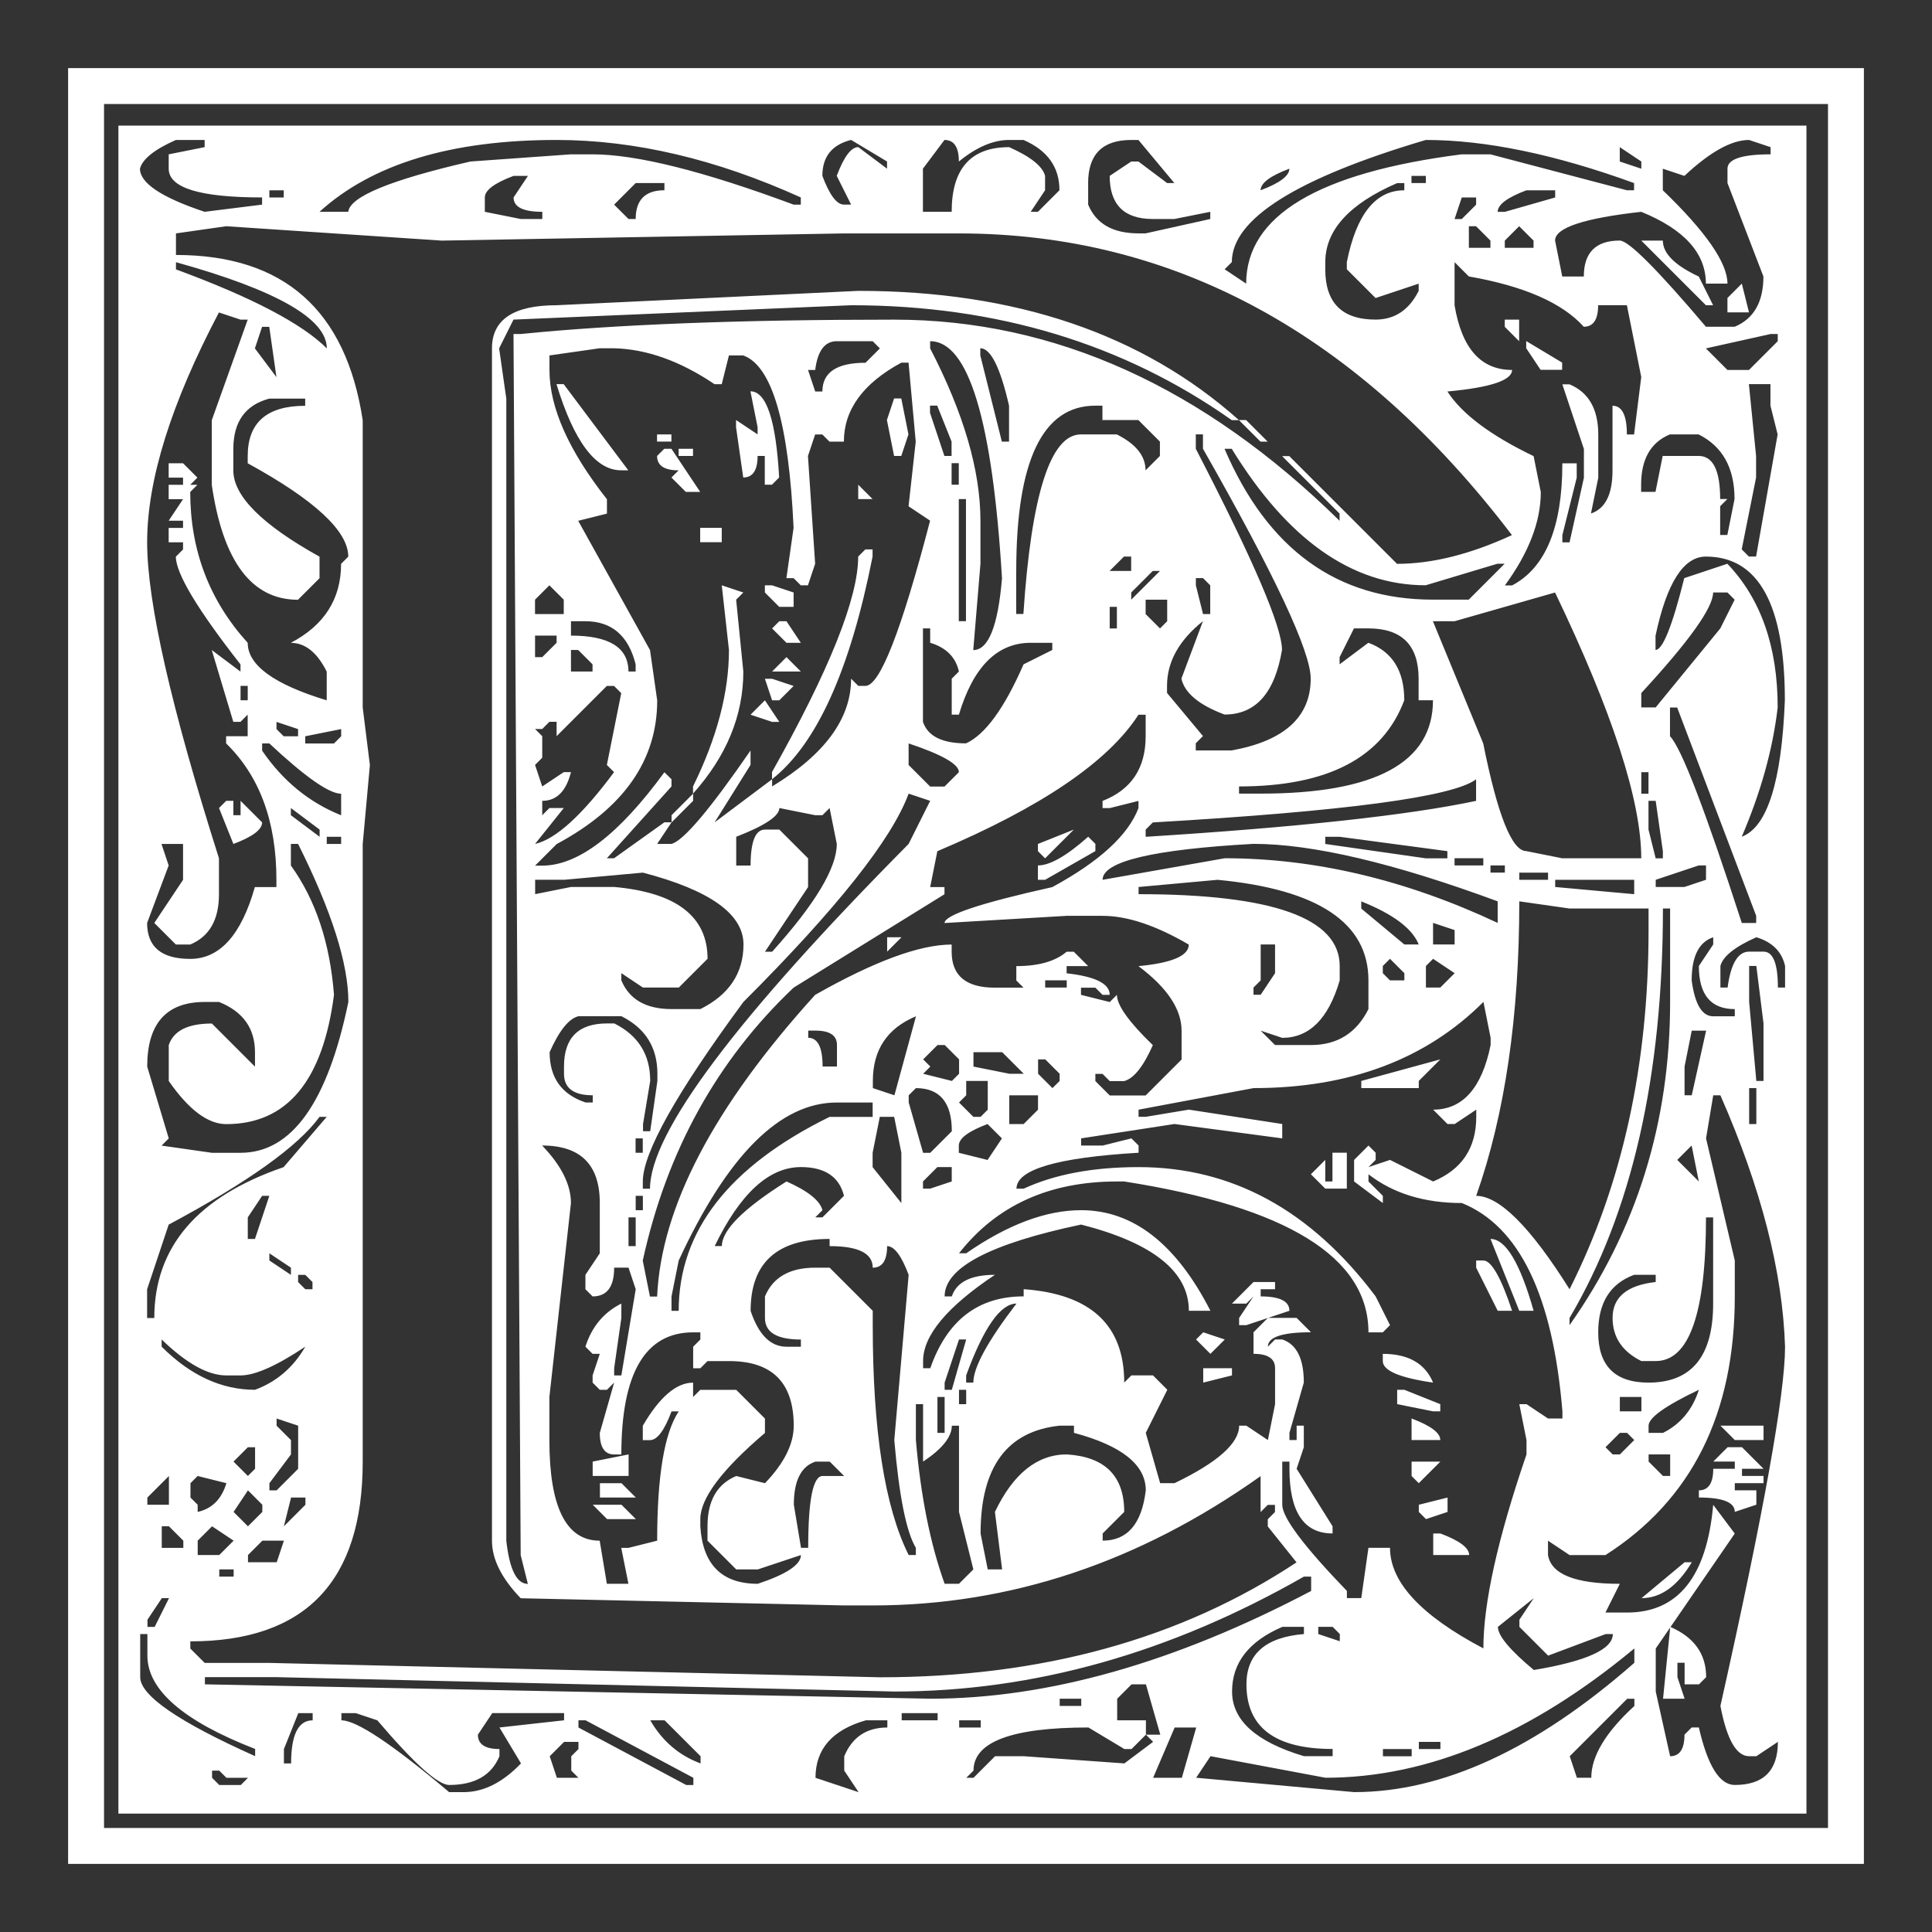 <?xml version="1.0" encoding="UTF-8" standalone="no"?>
<!-- Created with Inkscape (http://www.inkscape.org/) -->

<svg
   xmlns:dc="http://purl.org/dc/elements/1.1/"
   xmlns:cc="http://creativecommons.org/ns#"
   xmlns:rdf="http://www.w3.org/1999/02/22-rdf-syntax-ns#"
   xmlns:svg="http://www.w3.org/2000/svg"
   xmlns="http://www.w3.org/2000/svg"
   version="1.2"
   width="56.734"
   height="56.734"
   id="svg2">
  <rect width="100%" height="100%" fill="#333333" stroke="none"/>
  <defs
     id="defs4" />
  <g
     transform="translate(-152.281,-146.347)"
     id="layer1">
    <g
       id="flowRoot2985"
       style="font-size:40px;font-style:normal;font-weight:normal;line-height:125%;letter-spacing:0px;word-spacing:0px;fill:#ffffff;fill-opacity:1;stroke:none;font-family:Sans">
      <path
         d="m 154.281,148.347 52.734,0 0,52.734 -52.734,0 0,-52.734 m 1.055,1.055 0,50.625 50.625,0 0,-50.625 -50.625,0 m 0.422,0.633 49.57,0 0,49.57 -49.57,0 0,-49.57 m 0.633,1.266 c 0,0.422 0.633,0.844 1.898,1.266 l 1.688,-0.211 0,-0.211 c -1.828,5e-5 -2.742,-0.281 -2.742,-0.844 l 0,-0.422 1.055,-0.211 0,-0.211 -0.844,0 c -0.633,0.281 -0.984,0.563 -1.055,0.844 m 5.273,1.266 0.844,0 c 0.047,-0.445 1.242,-0.937 3.586,-1.477 l 2.953,-0.211 0.633,0 c 1.289,5e-5 3.258,0.492 5.906,1.477 l 0.211,0 0,-0.211 c -2.484,-1.125 -4.875,-1.687 -7.172,-1.688 -3.094,5e-5 -5.414,0.703 -6.961,2.109 m 14.766,-1.055 c 0.211,0.563 0.422,0.844 0.633,0.844 l 0.211,0 -0.422,-0.844 c 0.211,-0.562 0.422,-0.844 0.633,-0.844 l 0.844,0.633 0,-0.211 -1.055,-0.633 c -0.563,0.141 -0.844,0.492 -0.844,1.055 m 3.586,-1.055 -0.633,0.844 0,1.266 0.844,0 c -2e-5,-1.266 0.562,-1.898 1.688,-1.898 0.633,0.281 0.984,0.563 1.055,0.844 l 0,0.422 -0.422,0.633 0.211,0 0.633,-0.633 c -2e-5,-0.68 -0.352,-1.172 -1.055,-1.477 l -0.422,0 c -0.469,5e-5 -0.961,0.211 -1.477,0.633 -3e-5,-0.422 -0.141,-0.633 -0.422,-0.633 m 4.219,1.266 0,0.633 c 0.234,0.563 0.727,0.844 1.477,0.844 l 0.211,0 1.898,-0.422 0,-0.211 -1.055,0.211 -0.633,0 c -0.844,5e-5 -1.266,-0.422 -1.266,-1.266 l 0.633,-0.422 0.211,0 0.844,0.633 0.211,0 -1.055,-1.266 -0.211,0 c -0.844,5e-5 -1.266,0.422 -1.266,1.266 m 4.008,2.531 0.633,0.422 c -3e-5,-1.992 2.109,-3.258 6.328,-3.797 l 0.844,0 4.008,1.055 0.211,0 0,-0.211 c -2.32,-0.844 -4.359,-1.266 -6.117,-1.266 -3.797,1.125 -5.695,2.32 -5.695,3.586 l -0.211,0.211 m 13.5,-2.742 -0.633,-0.211 0,0.633 c 1.266,1.219 1.898,2.133 1.898,2.742 l -0.633,0 c -5e-5,-0.891 -0.633,-1.594 -1.898,-2.109 -1.688,0.188 -2.531,0.469 -2.531,0.844 l 0.211,1.055 0.633,0 c -4e-5,-0.703 0.352,-1.055 1.055,-1.055 0.258,5e-5 1.102,0.844 2.531,2.531 l 0.844,0 c 0.562,-0.234 0.844,-0.727 0.844,-1.477 l -1.055,-2.742 0,-0.422 c -5e-5,-0.281 0.422,-0.422 1.266,-0.422 l 0,-0.211 -0.633,-0.211 c -0.516,5e-5 -1.148,0.352 -1.898,1.055 m -1.898,-0.844 0,0.422 0.633,0.211 0,-0.211 -0.633,-0.422 m -10.547,1.266 c 0.562,-0.211 0.844,-0.422 0.844,-0.633 -0.563,0.211 -0.844,0.422 -0.844,0.633 m -22.781,0.211 0,0.422 1.055,0.211 0.633,0 0,-0.211 c -0.563,5e-5 -0.844,-0.141 -0.844,-0.422 l 0.422,-0.633 -0.422,0 c -0.563,0.211 -0.844,0.422 -0.844,0.633 m 27.211,-0.633 0,0.211 0.422,0 0,-0.211 -0.422,0 m -23.414,0.844 0.422,0.422 0.211,0 c -1e-5,-0.562 0.281,-0.844 0.844,-0.844 l 0,-0.211 -0.844,0 -0.633,0.633 m 20.883,1.688 0,0.211 c -3e-5,0.984 0.492,1.477 1.477,1.477 0.562,4e-5 0.984,-0.281 1.266,-0.844 l 0,-0.211 -1.266,0.422 -0.844,-0.844 0,-0.211 c 0.281,-1.406 0.844,-2.109 1.688,-2.109 l 0,-0.211 -0.211,0 c -1.406,0.609 -2.109,1.383 -2.109,2.32 m -31.008,-2.109 0,0.211 0.422,0 0,-0.211 -0.422,0 m 36.07,0.633 0.211,0 1.477,-0.422 0,-0.211 -0.844,0 c -0.563,0.211 -0.844,0.422 -0.844,0.633 m -1.055,-0.422 -0.211,0.633 0.211,0 0.422,-0.422 0,-0.211 -0.422,0 m -37.758,1.055 0,0.633 c 3.164,5e-5 4.992,1.617 5.484,4.852 l 0,8.438 0.211,1.688 -0.211,2.32 0,18.141 c -1e-5,3.516 -1.688,5.273 -5.062,5.273 l 0,0.211 0.422,0.422 1.898,0 17.93,0.422 c 4.758,1e-5 8.836,-1.125 12.234,-3.375 l -0.844,-1.055 0,-0.211 0.211,-0.211 0,-0.211 -0.211,0 -0.211,0.211 0,-1.055 c -3.563,2.531 -7.359,3.797 -11.391,3.797 l -0.844,0 -9.492,-0.211 c -0.563,-0.586 -0.844,-1.148 -0.844,-1.688 l 0,-35.016 c -1e-5,-0.844 0.633,-1.266 1.898,-1.266 l 8.859,-0.422 c 4.617,4e-5 8.344,1.266 11.18,3.797 l -0.211,0 c -3.188,-2.25 -6.914,-3.375 -11.18,-3.375 l -9.914,0.422 -0.422,0.844 0.211,1.477 0,33.539 c 0.094,0.844 0.305,1.266 0.633,1.266 l -0.211,-0.844 -0.211,-35.859 0.211,0 c 2.789,-0.281 6.445,-0.422 10.969,-0.422 4.711,4e-5 9.07,1.969 13.078,5.906 l 0,-0.211 -1.688,-1.688 0.211,0 3.164,3.164 c 1.031,4e-5 2.156,-0.281 3.375,-0.844 -4.5,-5.906 -9.914,-8.859 -16.242,-8.859 l -3.375,0 -11.812,0.211 -6.328,-0.422 -1.477,0.211 m 37.969,-0.211 0,0.633 0.633,0 0,-0.211 -0.422,-0.422 -0.211,0 m 1.055,0.422 0,0.211 0.844,0 0,-0.211 -0.422,-0.422 -0.422,0.422 m 4.008,0 0.633,0 c -4e-5,0.375 0.352,0.727 1.055,1.055 l 0.422,0.844 -0.211,0 -1.898,-1.898 m -43.031,0.633 0,0.211 c 2.227,0.82 3.703,1.594 4.43,2.32 -1e-5,-0.867 -1.477,-1.711 -4.43,-2.531 m 37.547,0 0,1.266 c 0.211,1.266 0.773,1.898 1.688,1.898 -4e-5,0.305 -0.633,0.516 -1.898,0.633 0.422,0.656 1.266,1.289 2.531,1.898 l 0.211,1.055 c -5e-5,0.867 -0.352,1.781 -1.055,2.742 l 0.211,0 c 0.984,-0.516 1.477,-1.711 1.477,-3.586 l 0.422,0 0,0.422 -0.422,1.688 0,0.211 0.211,0 0.422,-1.898 0,-0.844 -0.633,-1.898 0.211,0 c 0.562,0.234 0.844,0.727 0.844,1.477 l 0,1.266 L 199,161.426 c 0.422,-0.141 0.633,-0.562 0.633,-1.266 l 0,-1.898 c 0.281,4e-5 0.422,0.281 0.422,0.844 l 0.211,0 0.211,-1.688 -0.422,-2.109 -0.844,0 c -5e-5,0.422 -0.141,0.633 -0.422,0.633 -0.633,-0.703 -1.758,-1.195 -3.375,-1.477 l -0.422,-0.422 m 8.438,0.633 0.211,0.844 -0.633,0 0,-0.422 0.422,-0.422 m -44.719,0.844 c -1.406,2.672 -2.109,4.922 -2.109,6.75 0,1.758 0.703,4.852 2.109,9.281 l 0,1.055 c -1e-5,0.75 -0.281,1.242 -0.844,1.477 l -0.422,0 -0.633,-0.633 0.844,-1.266 0,-1.055 -0.633,0 0.211,0.633 -0.633,1.688 c 0,0.703 0.422,1.055 1.266,1.055 0.867,3e-5 1.5,-0.703 1.898,-2.109 l 0.633,0 0,-0.211 c -1e-5,-1.711 -0.492,-3.047 -1.477,-4.008 l 0,-0.211 0.633,0 0,-0.633 -0.211,0.211 -0.211,0 -0.633,-2.109 0.844,0.633 0,-0.211 c -1.266,-1.617 -1.898,-2.672 -1.898,-3.164 l 0.211,-0.211 0,-0.211 -0.422,0 0,-0.422 0.422,0 0,-0.211 -0.422,0 0.422,-0.633 -0.422,0 0,-0.422 0.422,0 0,-0.211 -0.422,0 0,-0.422 0.422,0 0.422,0.422 -0.211,0.211 0.211,0 -0.211,0.211 c -1e-5,1.711 0.562,3.188 1.688,4.43 -1e-5,0.656 0.773,1.219 2.32,1.688 l 0,-0.844 c -0.281,-0.562 -0.633,-0.844 -1.055,-0.844 0.984,-0.516 1.477,-1.289 1.477,-2.32 l 0.211,-0.211 c -1e-5,-0.75 -0.984,-1.664 -2.953,-2.742 l 0,-0.211 c -1e-5,-0.984 0.562,-1.477 1.688,-1.477 l 0,-0.211 -1.055,0 c -0.703,0.188 -1.055,0.68 -1.055,1.477 l 0,0.633 c 0,0.75 0.844,1.594 2.531,2.531 l 0,0.633 -0.633,0.633 c -1.359,4e-5 -2.203,-1.125 -2.531,-3.375 l 0,-1.898 1.055,-2.953 -0.211,0 -0.633,-0.211 m 1.266,0.422 -0.211,0.633 0.633,0.844 -0.211,-1.477 -0.211,0 m 36.492,-0.211 0.422,0 0,0.633 -0.422,-0.422 0,-0.211 m 5.906,0.844 0.633,0.633 0.633,0 0.844,-0.844 0,-0.211 -0.211,0 -1.898,0.422 m -26.367,0.633 0.211,0.633 0.211,0 c -2e-5,-0.562 0.422,-0.844 1.266,-0.844 l 0.422,-0.422 -0.211,-0.211 -1.055,0 c -0.352,4e-5 -0.563,0.281 -0.633,0.844 l -0.211,0 m 3.586,-0.844 0,0.211 c 0.984,1.898 1.477,3.586 1.477,5.062 l 0,1.266 -0.211,2.531 c 0.445,4e-5 0.727,-0.703 0.844,-2.109 -0.281,-4.641 -0.984,-6.961 -2.109,-6.961 m -11.18,0.422 0,0.422 c -1e-5,1.102 0.562,2.367 1.688,3.797 l 0,0.422 -0.844,0.211 2.109,3.797 0.211,1.477 c -1e-5,1.758 -0.984,3.164 -2.953,4.219 l -0.633,0.633 0.211,0 c 1.055,3e-5 2.25,-0.914 3.586,-2.742 L 172,169.23 l 0,0.211 -1.898,2.109 0.211,0 1.477,-1.055 0.211,0 -0.422,0.633 0.422,0 c 0.352,-0.094 1.125,-1.008 2.32,-2.742 l 0,0.422 -1.055,1.688 1.688,-1.266 0,0.211 c 1.547,-0.937 2.32,-1.992 2.32,-3.164 l 0.211,0.211 0.211,0 c 0.422,3e-5 1.055,-1.617 1.898,-4.852 l -0.633,-0.422 0.211,-1.898 -0.211,-2.32 -0.211,0 c -1.125,0.609 -1.688,1.383 -1.688,2.32 l -0.422,0 -0.211,-0.211 -0.211,0 -0.211,0.633 0.211,3.164 -0.211,0.633 -0.211,0 -0.211,-0.211 -0.211,0 0.211,-1.477 c -0.141,-3.07 -0.633,-4.758 -1.477,-5.062 l -0.422,0 -0.211,0.844 -0.211,0 c -1.008,-0.68 -1.992,-1.031 -2.953,-1.055 l -0.422,0 -1.477,0.211 m 12.656,-0.211 0,0.211 0.633,2.531 0.211,0 0,-1.055 c -0.258,-1.125 -0.539,-1.687 -0.844,-1.688 m 16.031,-0.211 1.055,0.633 0,0.211 -0.633,0 -0.422,-0.633 0,-0.211 m 6.539,1.266 0.211,2.109 0,0.633 -0.422,2.109 0.211,0.211 0.211,0 0.633,-3.586 -0.211,-0.844 0,-0.633 -0.633,0 m -35.016,0 0.211,0 1.898,2.531 -0.211,0 c -0.75,5e-5 -1.383,-0.844 -1.898,-2.531 m 5.695,0.211 c 0.469,5e-5 0.75,0.844 0.844,2.531 l -0.211,0.211 -0.211,0 0,-0.844 -0.211,0 c -2e-5,0.422 -0.141,0.633 -0.422,0.633 l -0.211,-1.477 0,-0.211 0.633,0.422 0,-0.211 -0.211,-1.055 m 4.219,0.211 0.211,0 0.211,1.055 -0.211,0.633 -0.211,0 -0.211,-1.055 0.211,-0.633 m 1.055,0.211 0,0.211 0.422,1.266 0.211,0 0,-0.422 -0.422,-1.055 -0.211,0 m 2.531,4.852 0,1.266 0.211,0 c 0.234,-3.516 0.797,-5.273 1.688,-5.273 l 1.055,0 c 0.562,0.281 0.844,0.633 0.844,1.055 l 0.422,-0.422 0,-0.422 -0.633,-0.633 -1.055,0 0,-0.422 -0.211,0 c -1.547,4e-5 -2.32,1.617 -2.32,4.852 m 6.539,-4.43 0.211,0 0.633,0.633 -0.211,0 -0.633,-0.633 m -1.266,0.422 0,0.422 c 1.687,3.258 2.531,5.227 2.531,5.906 -0.211,1.266 -0.773,1.898 -1.688,1.898 -0.75,-0.281 -1.172,-0.633 -1.266,-1.055 l 0.633,-1.688 c -0.703,0.563 -1.055,1.195 -1.055,1.898 l 0,0.211 1.055,1.266 -0.211,0.211 0,0.211 1.055,0 c 1.547,-0.281 2.32,-0.984 2.32,-2.109 -4e-5,-0.797 -1.055,-3.047 -3.164,-6.75 l 0,-0.422 -0.211,0 m 13.078,1.477 0,0.211 0.422,0 0.211,-1.055 1.055,0 c 0.422,4e-5 0.633,0.422 0.633,1.266 l 0.211,0 -0.211,0.211 0,0.844 0.211,0 0.211,-1.055 c -5e-5,-0.914 -0.352,-1.547 -1.055,-1.898 l -0.844,0 c -0.563,0.234 -0.844,0.727 -0.844,1.477 m -28.898,-1.477 0.422,0 0,0.211 -0.422,0 0,-0.211 m 16.664,0.422 c 1.266,2.953 3.305,4.43 6.117,4.43 l 1.055,0 1.055,-1.055 -0.211,0 -2.109,0.633 c -2.156,4e-5 -4.055,-1.336 -5.695,-4.008 l -0.211,0 m -16.242,0 0.844,1.266 -0.422,0 -0.422,-0.422 0.211,-0.211 c -0.422,5e-5 -0.633,-0.141 -0.633,-0.422 l 0.211,-0.211 0.211,0 m 0.211,0 0.422,0 0,0.211 -0.422,0 0,-0.211 m 8.016,0.422 0,0.633 0.211,0 0,-0.633 -0.211,0 m -2.742,0.633 0.422,0.422 -0.422,0 0,-0.422 m 2.953,0.422 0,3.586 0.211,0 0,-3.586 -0.211,0 m -7.594,0.844 0.633,0 0,0.422 -0.633,0 0,-0.422 m 5.062,0.633 0,0.211 c -0.656,3.328 -1.641,5.508 -2.953,6.539 l 0,-0.211 c 1.687,-3 2.531,-5.109 2.531,-6.328 l 0.211,-0.211 0.211,0 m 6.961,0.633 0.633,0 0,-0.422 -0.211,0 -0.422,0.422 m 16.031,1.898 0,0.422 c 0.211,4e-5 0.492,-0.703 0.844,-2.109 l 1.266,-0.422 c 0.984,1.031 1.477,2.438 1.477,4.219 -0.141,1.219 -0.492,2.484 -1.055,3.797 0.75,-0.281 1.172,-1.617 1.266,-4.008 -5e-5,-2.812 -0.773,-4.219 -2.32,-4.219 -0.656,4e-5 -1.148,0.773 -1.477,2.32 M 185.5,163.746 l 0,0.211 0.844,-0.844 -0.211,0 -0.633,0.633 m 1.898,-0.422 0,0.211 0.211,0.844 0.211,0 0,-0.844 -0.211,-0.211 -0.211,0 m -19.406,0.633 0,0.422 0.844,0 0,-0.422 -0.422,-0.422 -0.422,0.422 m 5.484,-0.422 0.633,0.211 -0.211,0.211 0.211,2.109 c -1e-5,1.289 -0.492,2.484 -1.477,3.586 l 0,-0.211 c 0.703,-1.43 1.055,-2.766 1.055,-4.008 l -0.211,-1.898 m 1.266,0 0.211,0 0.633,0.211 0,0.422 -0.422,0 -0.422,-0.422 0,-0.211 m 20.25,1.055 -0.633,0 1.477,3.586 c 0.422,2.109 0.844,3.164 1.266,3.164 l 1.055,0.211 2.32,0 c -4e-5,-1.687 -0.844,-4.289 -2.531,-7.805 l -2.953,0.844 m 7.594,-0.844 c -5e-5,0.445 -0.703,1.43 -2.109,2.953 l 0,0.422 0.422,0 1.898,-2.32 0.422,-0.844 -0.211,-0.211 -0.422,0 m -16.664,0.211 0,0.422 0.422,0.422 0.211,-0.211 0,-0.633 -0.633,0 m -1.055,0.211 0,0.633 0.211,0 0,-0.633 -0.211,0 m -15.82,0.422 0,0.422 c 1.125,3e-5 1.687,0.352 1.688,1.055 l 0.211,0 0,-0.211 c -0.211,-0.844 -0.703,-1.266 -1.477,-1.266 l -0.422,0 m 6.328,0 0.422,0.633 -0.422,0 -0.422,-0.422 0.211,-0.211 0.211,0 m 4.008,0.211 0,2.742 c 0.141,0.422 0.562,0.633 1.266,0.633 0.562,-0.258 1.125,-1.031 1.688,-2.32 l 0.844,-0.422 0,-0.211 -0.633,0 c -0.984,4e-5 -1.688,0.703 -2.109,2.109 l -0.211,0 0,-1.055 0.211,-0.211 c -0.094,-0.422 -0.375,-0.703 -0.844,-0.844 l 0,-0.422 -0.211,0 m 12.656,0 -0.422,0.844 0,0.211 0.844,-0.633 c 0.703,0.258 1.055,0.82 1.055,1.688 -0.633,1.688 -2.25,2.531 -4.852,2.531 l 0,0.211 0.633,0 c 3.375,3e-5 5.062,-0.914 5.062,-2.742 l -0.422,0 0,-0.633 c -4e-5,-0.984 -0.492,-1.477 -1.477,-1.477 l -0.422,0 m -24.047,0.211 0,0.633 0.211,0 0.422,-0.422 0,-0.211 -0.633,0 m 1.055,0.422 0,0.633 0.633,0 0,-0.211 -0.422,-0.422 -0.211,0 m 6.328,0.211 0.422,0.422 -0.844,0 0.422,-0.422 m -16.031,0.844 0,0.422 0.211,0 0,-0.422 -0.211,0 m 10.758,0 -1.477,1.477 0,-0.422 -0.211,0 -0.211,0.211 -0.211,0 0.211,0.211 0,0.633 -0.211,0.211 0.211,0.633 0.633,-0.422 0.211,0 c -0.141,0.563 -0.422,0.844 -0.844,0.844 l 0,0.422 0.211,-0.211 0.422,0 -0.844,1.055 c 0.609,-0.141 1.383,-0.844 2.32,-2.109 l -0.211,-0.211 0.422,-2.109 -0.211,-0.211 -0.211,0 m 4.641,-0.211 0.211,0 0.633,0.211 -0.422,0.422 -0.211,0 -0.211,-0.633 m 0,0.633 0.422,0.633 -0.211,0 -0.633,-0.211 0.422,-0.422 m 26.578,0.211 0,0.844 c 0.328,0.328 1.031,2.156 2.109,5.484 l 0.422,0 0,-0.211 -2.32,-6.117 -0.211,0 m -21.727,5.273 0.422,0 0,0.211 -4.43,2.742 c -2.25,2.133 -3.727,4.805 -4.43,8.016 l 0.211,1.055 0.211,0 c 0.117,-2.625 1.664,-5.578 4.641,-8.859 1.734,-0.984 3.07,-1.477 4.008,-1.477 l 0,0.211 c -2e-5,0.703 0.422,1.055 1.266,1.055 l 0.844,0 -0.211,-0.211 0,-0.422 c 0.656,3e-5 1.148,-0.141 1.477,-0.422 l 0.211,0 0.422,0.422 -0.633,0 0,0.211 c 0.844,0.094 1.266,0.305 1.266,0.633 l -0.211,0 -0.211,-0.211 -0.422,0 0,0.211 0.844,0.211 0.211,-0.211 c -3e-5,0.305 0.352,0.797 1.055,1.477 -0.281,0.633 -0.563,0.984 -0.844,1.055 l -0.422,0 -0.211,-0.211 -0.211,0 0,0.211 0.422,0.422 1.055,0 1.055,-1.055 0,-0.844 c -3e-5,-0.633 -0.422,-1.266 -1.266,-1.898 0.984,-0.094 1.477,-0.305 1.477,-0.633 -0.961,-0.562 -1.805,-0.844 -2.531,-0.844 l -1.055,0 -3.586,0.211 c -2e-5,-0.234 1.055,-0.586 3.164,-1.055 1.383,-0.75 2.227,-1.523 2.531,-2.32 l 0,-0.211 -0.844,0.211 -0.211,0 0,-0.211 c 0.844,-0.328 1.266,-0.961 1.266,-1.898 l 0,-0.633 -0.211,0 c -0.891,1.383 -2.859,2.719 -5.906,4.008 l -0.211,1.055 m -19.195,-4.852 0,0.211 0.211,0.211 0.422,0 0,-0.211 -0.633,-0.211 m 0.844,0.422 0,0.211 0.844,0 0.211,-0.211 0,-0.211 -1.055,0.211 m -1.266,0.211 0,0.211 c 0.609,0.891 1.383,1.523 2.32,1.898 l 0,-0.633 c -0.352,3e-5 -1.055,-0.492 -2.109,-1.477 l -0.211,0 m 18.984,0 0,0.633 0.633,0.633 0.422,0 0.422,-0.422 c -3e-5,-0.234 -0.492,-0.516 -1.477,-0.844 m 21.516,0.844 0,0.633 0.211,0 0,-0.633 -0.211,0 m -14.555,1.898 c 4.477,-0.281 7.711,-0.633 9.703,-1.055 l 0,-0.633 c -0.68,0.516 -3.844,0.938 -9.492,1.266 l -0.211,0.211 0,0.211 m -6.961,-1.266 c -0.492,1.336 -2.109,3.375 -4.852,6.117 -1.969,2.672 -2.953,4.43 -2.953,5.273 l 0,0.211 0.211,0 c -2e-5,-1.641 2.531,-5.016 7.594,-10.125 l 0.633,-1.266 -0.633,-0.211 m -6.328,0 0,0.211 -0.633,0.633 0,-0.211 0.633,-0.633 m 28.055,0.211 0,0.844 0.211,0.844 0.211,0 0,-0.211 -0.211,-1.477 -0.211,0 m -41.555,0 0,0.422 0.211,0 0,-0.422 0.633,0.633 c 0,0.211 -0.281,0.422 -0.844,0.633 l -0.422,-1.055 0.211,-0.211 0.211,0 m 1.688,0.211 0,0.211 0.844,0.633 0,-0.211 -0.844,-0.633 m 14.344,0 c -2e-5,0.234 -0.422,0.516 -1.266,0.844 l 0,0.844 0.422,0 c -2e-5,-0.703 0.141,-1.055 0.422,-1.055 l 0.422,0 0.844,0.844 0,0.844 -1.266,1.898 0.211,0 c 1.266,-1.406 1.898,-2.461 1.898,-3.164 l -0.211,-1.055 -0.211,0.211 -0.211,0 -1.055,-0.211 m -13.289,0.844 0,0.211 0.422,0 0,-0.211 -0.422,0 m 21.938,-0.211 -0.844,0.844 -0.211,-0.211 0,-0.211 1.055,-0.422 m 7.383,0.211 0,0.211 2.953,0.422 0.633,0 0,-0.211 -3.164,-0.422 -0.422,0 m -30.375,0.211 0,0.633 c 0.727,1.008 1.148,2.273 1.266,3.797 -0.328,2.531 -1.383,3.797 -3.164,3.797 -0.539,2e-5 -1.102,-0.422 -1.688,-1.266 l 0,-1.055 c 0.141,-0.422 0.562,-0.633 1.266,-0.633 l 1.266,1.266 0,-0.422 c 0,-0.703 -0.352,-1.195 -1.055,-1.477 l -0.422,0 c -1.125,2e-5 -1.688,0.633 -1.688,1.898 l 0.633,2.109 -0.211,0.211 1.477,0.211 0.844,0 c 1.5,2e-5 2.555,-1.477 3.164,-4.43 -1e-5,-1.125 -0.492,-2.672 -1.477,-4.641 l -0.211,0 m 23.414,-0.211 0.211,0.211 0,0.211 -1.477,0.844 -0.211,0 0,-0.422 c 0.352,3e-5 0.844,-0.281 1.477,-0.844 m 0.422,1.266 3.586,-0.633 c 2.648,3e-5 5.32,0.633 8.016,1.898 l 0,-0.633 c -3.047,-1.125 -5.438,-1.687 -7.172,-1.688 -2.953,0.164 -4.43,0.516 -4.43,1.055 m 10.336,-0.633 0,0.211 0.844,0 0,-0.211 -0.844,0 m 1.055,0.211 0,0.211 0.422,0 0,-0.211 -0.422,0 m 4.852,0.422 0,0.211 0.844,0 0.633,-0.211 0,-0.422 -0.211,0 -1.266,0.422 m -32.062,0 -0.844,0 0,0.422 1.055,-0.211 1.266,0 c 1.828,0.164 2.742,0.867 2.742,2.109 l -0.844,0.844 -1.055,0 -0.633,-0.422 0,0.211 c 0.234,0.563 0.727,0.844 1.477,0.844 l 0.844,0 c 0.844,-0.422 1.266,-1.055 1.266,-1.898 -1e-5,-0.891 -0.984,-1.594 -2.953,-2.109 l -2.32,0.211 m 28.055,-0.211 0,0.211 0.844,0 0,-0.211 -0.844,0 m -11.18,0.422 0,0.211 c 3.937,3e-5 5.906,0.703 5.906,2.109 l 0,0.422 c -0.328,1.125 -0.891,1.688 -1.688,1.688 l -0.633,-0.211 0.422,0.422 1.055,0 c 0.773,3e-5 1.336,-0.352 1.688,-1.055 l 0,-0.844 c -4e-5,-1.687 -1.477,-2.672 -4.43,-2.953 l -2.32,0.211 m 12.234,-0.211 0,0.211 2.32,0.211 0,-0.422 -2.32,0 m -5.695,0.633 0,0.211 1.266,1.055 0.422,0 c -0.188,-0.469 -0.75,-0.891 -1.688,-1.266 m 4.641,0 c -4e-5,3.375 -0.422,6.258 -1.266,8.648 0.68,2e-5 1.594,0.914 2.742,2.742 1.547,-3.07 2.32,-6.586 2.32,-10.547 l 0,-0.633 -2.32,0 -1.477,-0.211 m 4.219,0.211 c -4e-5,4.922 -0.914,8.93 -2.742,12.023 l 0,0.211 c 1.969,-2.789 2.953,-5.953 2.953,-9.492 l 0,-2.742 -0.211,0 m -6.75,0.422 0,0.633 0.633,0 0,-0.422 -0.633,-0.211 m 7.594,1.688 c 0.094,0.703 0.305,1.055 0.633,1.055 l 0.633,0 0,-0.211 c -0.703,2e-5 -1.055,-0.422 -1.055,-1.266 l 0.422,-0.633 0,-0.211 c -0.422,0.141 -0.633,0.563 -0.633,1.266 m 0.844,-0.422 0,0.633 0.211,0 c 0.094,-0.703 0.305,-1.055 0.633,-1.055 l 0.422,0 c 0.281,2e-5 0.422,0.352 0.422,1.055 l 0.211,0 0,-0.633 c -0.094,-0.422 -0.375,-0.703 -0.844,-0.844 -0.633,0.281 -0.984,0.563 -1.055,0.844 m -24.469,-0.844 0.422,0 -0.422,0.422 0,-0.422 m 10.969,0.211 0,1.055 -0.211,0.211 0,0.211 0.211,0 0.422,-0.633 0,-0.844 -0.422,0 m 3.797,0.422 -0.211,0.211 0,0.211 0.211,0.211 0.422,0 0,-0.211 -0.422,-0.422 m 1.266,0 -0.211,0.211 0,0.633 0.422,0 0.422,-0.422 -0.633,-0.422 m 9.281,0.211 0,1.055 0.211,2.32 0.211,0 0,-1.688 -0.211,-1.688 -0.211,0 m -20.672,0.422 0,0.211 0.633,0 0,-0.211 -0.633,0 m 2.742,3.797 0,0.211 0.211,0 1.266,-0.211 2.742,0.422 0,0.422 -3.164,-0.422 -2.742,0.422 0,0.211 0.633,0 0.844,-0.211 0.211,0.211 0,0.211 c -2.391,0.141 -3.586,0.492 -3.586,1.055 l 0.211,0 c 0.914,-0.422 2.039,-0.633 3.375,-0.633 2.742,2e-5 5.062,1.266 6.961,3.797 l 0.422,0.844 -0.211,0.211 -0.422,0 c -4e-5,-2.203 -2.391,-3.68 -7.172,-4.43 l -0.211,0 c -1.992,2e-5 -3.539,0.703 -4.641,2.109 l 0.211,0 c 1.219,-0.844 2.344,-1.266 3.375,-1.266 1.523,2e-5 2.789,0.984 3.797,2.953 l -0.633,0 c -3e-5,-1.148 -1.055,-1.992 -3.164,-2.531 -2.672,0.563 -4.008,1.266 -4.008,2.109 l 0.211,0 c 0.141,-0.422 0.562,-0.633 1.266,-0.633 -1.406,0.938 -2.109,1.781 -2.109,2.531 l 0,0.211 0.211,0 c 0.492,-1.406 1.406,-2.109 2.742,-2.109 l 0,-0.211 c 1.969,0.141 2.953,1.055 2.953,2.742 l 0.211,-0.211 0.633,0 0.422,0.422 -0.633,1.266 0.422,1.477 0.422,0 c 1.266,-0.609 1.898,-1.172 1.898,-1.688 l 0.211,0 0.633,0.422 0.211,-1.055 0,-1.055 c -4e-5,-0.281 -0.211,-0.422 -0.633,-0.422 l 0,-0.633 0.422,-0.422 0.844,0 0.422,0.422 c -0.844,2e-5 -1.266,0.141 -1.266,0.422 l 0.211,-0.211 0.211,0 c 0.422,0.141 0.633,0.563 0.633,1.266 l -0.422,1.477 0,0.211 0.211,0 0,-0.422 0.211,0 0,0.633 -0.211,0.633 1.055,1.688 0,0.211 c -0.844,1e-5 -1.266,-0.633 -1.266,-1.898 l 0,-0.211 -0.211,0 0,1.266 c -4e-5,0.375 0.633,1.219 1.898,2.531 l 0,0.211 0.422,0 0.211,-1.477 0.633,0 c -4e-5,1.008 0.914,1.992 2.742,2.953 -4e-5,-1.336 0.422,-3.234 1.266,-5.695 l 0,-0.422 -0.211,-1.055 0.211,0 0.633,0.422 0.422,0 0,-0.211 c -0.281,-3.398 -1.266,-5.437 -2.953,-6.117 -1.102,2e-5 -2.016,-0.281 -2.742,-0.844 l 0,0.211 0.422,0.422 0,0.211 -0.844,-0.633 0,-0.633 0.422,-0.422 0.211,0.211 0,0.211 -0.211,0.211 0.633,-0.211 1.266,0.633 c 0.844,-0.352 1.266,-0.984 1.266,-1.898 l 0,-0.211 -0.633,0.422 -0.211,0 -0.422,-0.422 c 0.867,2e-5 1.43,-0.633 1.688,-1.898 l 0,-0.211 -0.211,-1.055 c -1.688,1.688 -3.938,2.531 -6.75,2.531 l -3.375,0.633 m -17.297,-1.688 c -1e-5,0.75 0.352,1.242 1.055,1.477 l 0.211,0 0,-0.211 c -0.563,2e-5 -0.844,-0.211 -0.844,-0.633 l 0,-0.211 c -2e-5,-0.844 0.422,-1.266 1.266,-1.266 l 0.211,0 c 0.703,0.352 1.055,0.914 1.055,1.688 l -0.211,1.266 0,0.211 0.211,0 0.211,-1.477 0,-0.211 c -1e-5,-0.773 -0.352,-1.336 -1.055,-1.688 l -1.266,0 c -0.281,0.07 -0.563,0.422 -0.844,1.055 m 9.492,0.844 0,0.211 0.633,0.211 0.633,-2.32 c -0.844,0.352 -1.266,0.984 -1.266,1.898 m -1.898,-1.477 0,0.211 c 0.281,2e-5 0.422,0.281 0.422,0.844 l 0.422,0 0,-0.633 c -2e-5,-0.281 -0.211,-0.422 -0.633,-0.422 l -0.211,0 m 25.945,0 -0.211,1.055 0,0.844 0.211,0 0.422,-1.898 -0.422,0 m -22.57,0.844 0.211,0.211 -0.211,0.211 0.844,0.211 0.211,-0.211 0,-0.422 -0.422,-0.422 -0.211,0 -0.422,0.422 m 1.477,-0.211 0,0.422 1.055,0.211 0.422,0 -0.633,-0.633 -0.844,0 m 1.898,0.211 0,0.422 0.422,0.422 0.211,-0.211 0,-0.211 -0.422,-0.422 -0.211,0 m 11.812,0 -0.211,0.211 -0.422,0.422 0,0.211 -1.688,0 0,-0.211 2.32,-0.633 m -13.922,0.633 0,0.422 -0.211,0.211 0.422,0.422 0.211,0 0.211,-0.211 0,-0.844 -0.633,0 m -1.477,0.211 -0.211,0.211 0,0.211 0.422,1.477 0.211,0 0.633,-0.633 c -2e-5,-0.844 -0.352,-1.266 -1.055,-1.266 m 24.469,0 0,1.055 0.211,0 0,-1.055 -0.211,0 m -21.727,0.211 0,0.844 0.422,0 0.422,-0.422 0,-0.422 -0.844,0 m 20.672,0 -0.211,1.266 0.844,3.586 0,1.055 c -5e-5,3.445 -1.266,5.977 -3.797,7.594 l -1.055,0 -0.633,-0.422 0,0.422 c 0.094,0.563 0.797,0.844 2.109,0.844 l -0.422,0.844 0.633,0 c 1.5,0 2.344,-1.055 2.531,-3.164 l 0.633,0.844 -2.32,3.375 0,1.266 0.422,1.898 c 0.281,0 0.422,-0.211 0.422,-0.633 l 0.211,-0.211 0.211,0 c 0.258,1.125 0.609,1.688 1.055,1.688 0.844,0 1.266,-0.422 1.266,-1.266 l -0.633,0.422 -0.211,0 c -0.375,0 -0.656,-0.492 -0.844,-1.477 1.266,-5.648 1.898,-9.164 1.898,-10.547 -0.07,-2.203 -0.703,-4.664 -1.898,-7.383 l -0.211,0 M 172,184.418 l 0,0.422 0.211,0 c -2e-5,-2.344 1.477,-4.242 4.43,-5.695 l 1.266,0 0,-0.422 -1.055,0 c -1.664,3e-5 -3.211,1.547 -4.641,4.641 L 172,184.418 m -10.336,-5.273 c -0.633,0.867 -2.109,1.922 -4.43,3.164 l -0.633,1.898 0,0.844 0.211,0 c 0,-2.086 1.266,-3.562 3.797,-4.43 l 1.266,-1.477 -0.211,0 m 16.453,0 -0.211,1.055 0,0.422 0.844,1.055 0,-1.477 -0.211,-1.055 -0.422,0 m 2.32,0.844 0,0.211 0.844,0.211 0.422,-0.633 -0.422,-0.422 c -0.563,0.211 -0.844,0.422 -0.844,0.633 m -9.492,-0.211 0,0.422 0.211,0 0,-0.422 -0.211,0 m -2.742,0.211 c 0.562,0.586 0.844,1.148 0.844,1.688 l -0.633,5.695 0,1.266 c -1e-5,1.969 0.492,2.953 1.477,2.953 l 0.211,1.266 0.633,0 -0.211,-1.055 0.211,0 0.844,-0.211 c -1e-5,-1.898 0.211,-3.164 0.633,-3.797 l -0.211,0 c -0.211,0.563 -0.422,0.844 -0.633,0.844 l -0.211,0 0,-0.422 c 0.492,-0.844 0.984,-1.266 1.477,-1.266 l 0,0.422 0.211,-0.211 1.055,0 0.844,0.844 0,0.422 c -1.266,1.078 -1.898,1.922 -1.898,2.531 l 0,0.211 c 0.07,1.125 0.633,1.688 1.688,1.688 0.844,-0.281 1.266,-0.562 1.266,-0.844 l -1.266,0.422 -0.633,0 -0.844,-0.844 0,-0.422 c -2e-5,-0.75 0.281,-1.242 0.844,-1.477 l 0.844,0.211 c 0.562,-0.586 0.844,-1.148 0.844,-1.688 -2e-5,-1.266 -0.633,-1.898 -1.898,-1.898 l -0.633,0 -0.211,0.211 -0.211,0 0,-0.633 0.211,-0.211 0,-0.211 -0.211,0 c -1.406,2e-5 -2.109,1.195 -2.109,3.586 l -0.211,0 c -0.281,1e-5 -0.422,-0.211 -0.422,-0.633 l 0.422,-1.477 -0.211,0.211 -0.211,0 -0.211,-0.211 0,-0.211 0.211,-0.633 -0.211,0 -0.211,-0.211 c 0.187,-0.586 0.539,-1.008 1.055,-1.266 l 0,0.422 -0.211,1.477 0,0.211 0.211,0 0.422,-2.531 -0.211,-0.633 -0.422,0 c -2e-5,0.563 -0.211,0.844 -0.633,0.844 l -0.211,-0.211 0,-0.422 0.422,-0.633 0,-1.477 c -1e-5,-1.125 -0.563,-1.687 -1.688,-1.688 m 33.328,0.422 0.633,0.633 -0.211,-1.055 -0.422,0.422 m -10.125,-0.211 0.422,0 0,1.055 -0.633,0 -0.422,-0.422 0.422,-0.422 0,0.633 0.211,0 0,-0.844 m -18.141,2.742 0.211,0 c -2e-5,-0.469 0.633,-1.102 1.898,-1.898 0.633,0.281 0.984,0.563 1.055,0.844 l -0.211,0.211 0.211,0 0.633,-0.633 c -0.141,-0.562 -0.563,-0.844 -1.266,-0.844 -0.938,2e-5 -1.781,0.773 -2.531,2.32 m 6.117,-1.898 0,0.211 0.211,0 0.633,-0.211 0,-0.422 -0.422,0 -0.422,0.422 m -19.406,0.422 -0.422,0.633 0,0.633 0.211,0 0.422,-1.266 -0.211,0 m 10.969,0 0,0.422 0.211,0 0,-0.422 -0.211,0 m -0.211,0.633 0,0.844 0.211,0 0,-0.844 -0.211,0 m 31.641,0 c -5e-5,2.813 -0.492,4.219 -1.477,4.219 l -0.422,0 c -0.563,-0.281 -0.844,-0.703 -0.844,-1.266 -4e-5,-0.609 0.422,-0.961 1.266,-1.055 l 0,-0.211 -0.633,0 c -0.703,0.258 -1.055,0.82 -1.055,1.688 -5e-5,0.984 0.492,1.477 1.477,1.477 1.266,1e-5 1.898,-0.773 1.898,-2.32 l 0,-2.531 -0.211,0 m -28.055,2.742 c 0.234,0.703 0.586,1.055 1.055,1.055 l 0.422,0 0,-0.211 c -0.703,2e-5 -1.055,-0.211 -1.055,-0.633 l 0,-0.633 c 0.234,-0.562 0.727,-0.844 1.477,-0.844 l 0.422,0 1.266,1.266 0,0.422 c -2e-5,3.094 0.352,5.344 1.055,6.75 l 0.211,0 0,-0.211 c -0.281,-0.469 -0.492,-1.523 -0.633,-3.164 l 0.422,-4.852 c -0.211,-0.562 -0.422,-0.844 -0.633,-0.844 -2e-5,0.422 -0.141,0.633 -0.422,0.633 -2e-5,-0.422 -0.422,-0.633 -1.266,-0.633 l 0,-0.211 c -1.547,2e-5 -2.32,0.703 -2.32,2.109 m 21.727,-2.109 c 0.445,2e-5 0.867,0.703 1.266,2.109 l -0.422,0 -0.844,-2.109 m -35.859,0.422 0,0.211 0.633,0.422 0,-0.211 -0.633,-0.422 m 35.438,0.211 0.211,0 c 0.234,2e-5 0.516,0.492 0.844,1.477 l -0.422,0 -0.633,-1.266 0,-0.211 m -34.594,0.422 0,0.211 0.211,0.211 0.211,0 0,-0.211 -0.211,-0.211 -0.211,0 m 28.055,0.211 0.633,0 0,0.211 -0.422,0 0,0.211 c 0.562,1e-5 0.844,0.141 0.844,0.422 l -1.266,0.422 -0.211,0 0,-0.211 0.422,-0.633 -0.211,0.211 -0.422,0 0.633,-0.633 m -8.438,2.742 0,0.211 0.211,0 c -2e-5,-0.445 0.422,-1.219 1.266,-2.32 -0.469,2e-5 -0.961,0.703 -1.477,2.109 m -23.625,-1.055 0,0.211 c 0.844,0.844 1.758,1.266 2.742,1.266 0.633,-0.234 1.125,-0.656 1.477,-1.266 -0.844,0.563 -1.477,0.844 -1.898,0.844 l -0.422,0 c -0.539,1e-5 -1.172,-0.352 -1.898,-1.055 m 23.414,0 -0.422,1.266 0,0.211 0.211,0 0.422,-1.477 -0.211,0 m 7.172,-0.211 0.633,0.211 -0.422,0.422 -0.422,-0.422 0.211,-0.211 m 5.273,0.633 c 0.75,1e-5 1.242,0.281 1.477,0.844 -0.984,-0.141 -1.477,-0.352 -1.477,-0.633 l 0,-0.211 m -5.273,0.422 0.844,0 0,0.211 -0.844,0.211 0,-0.422 m -7.172,0.633 0,0.422 0.211,0 0,-0.422 -0.211,0 m 20.25,1.055 0,0.211 0.422,0 c 0.516,-0.258 0.867,-0.68 1.055,-1.266 -0.984,0.469 -1.477,0.82 -1.477,1.055 m -20.883,-0.844 0,1.055 0.211,0 0,-1.055 -0.211,0 m 13.5,-0.211 0.211,0 1.055,0.422 0,0.211 -0.211,0 -1.055,-0.211 0,-0.422 m 6.539,0.211 0,0.422 0.633,0 0,-0.422 -0.633,0 m -20.672,0.211 0,1.055 c 0.141,1.641 0.422,3.047 0.844,4.219 l 0.422,0 0.422,-0.422 -0.422,-1.688 0,-2.531 -0.211,0 c -2e-5,0.328 -0.281,0.68 -0.844,1.055 l 0,-1.688 -0.211,0 m -18.773,0.422 0,0.211 0.422,0.422 0,0.422 -0.633,0.844 0,0.211 0.211,0 0.633,-0.633 0,-1.266 -0.633,-0.211 m 20.672,3.375 0.211,1.055 0.422,0 -0.211,-1.688 c 0.539,-1.125 1.242,-1.687 2.109,-1.688 1.125,0.07 1.687,0.633 1.688,1.688 l -0.633,0.633 0,0.211 c 0.727,1e-5 1.148,-0.492 1.266,-1.477 -3e-5,-0.75 -0.703,-1.312 -2.109,-1.688 l 0,-0.211 -0.422,0 c -1.547,0.164 -2.32,1.219 -2.32,3.164 m 12.656,-3.375 c 0.562,0.211 0.844,0.422 0.844,0.633 l -0.844,0 0,-0.633 m 5.695,0.844 0.211,0.211 0.211,0 0.422,-0.422 -0.211,-0.211 -0.211,0 -0.422,0.422 m 3.375,-0.633 1.266,0 0,0.422 -0.844,0 -0.422,-0.422 m -43.664,1.055 0.422,0.422 0.211,-0.211 0,-0.633 -0.211,0 -0.422,0.422 m 41.555,-0.211 0,0.211 0.422,0.422 0.211,0 0,-0.633 -0.633,0 m 2.32,-0.211 0.422,0 0.633,0.633 -0.633,0 0,0.211 0.633,0 0,0.211 -0.844,0 0,0.211 0.633,0 0,0.422 -0.633,0.211 c -5e-5,-0.281 -0.352,-0.422 -1.055,-0.422 l 0,-0.211 c 0.281,1e-5 0.422,-0.211 0.422,-0.633 l 0.633,0 0,-0.211 -0.633,0 0.422,-0.422 m -32.273,0.211 0,0.633 -1.055,0 0,-0.422 1.055,-0.211 m 4.852,1.477 0.211,1.266 0.211,0 c -2e-5,-1.406 0.141,-2.109 0.422,-2.109 l 0.633,0 -0.422,-0.422 -0.422,0 c -0.422,0.141 -0.633,0.563 -0.633,1.266 m 18.141,-1.266 0.844,0 -0.633,0.633 -0.211,-0.211 0,-0.422 m -37.125,1.055 0,0.211 0.633,0 0,-0.844 -0.633,0.633 m 1.477,-0.633 -0.211,0.211 0,0.422 0.211,0.211 0,0.211 c 0.422,-0.094 0.703,-0.375 0.844,-0.844 l -0.844,-0.211 m 1.477,0.422 -0.422,0.633 0.422,0.422 0.422,-0.422 0,-0.211 -0.422,-0.422 m 10.336,-0.211 0.633,0 0.422,0.422 -1.055,0 0,-0.422 m -9.07,0.422 -0.211,0.844 0.633,-0.633 0,-0.211 -0.422,0 m 33.961,0 0,0.422 -0.633,0.211 -0.211,-0.211 0,-0.211 0.844,-0.211 m -25.102,0.211 0.844,0 0.422,0.422 -0.844,0 -0.422,-0.422 m -12.656,0.633 0,0.633 0.633,0 0,-0.211 -0.422,-0.422 -0.211,0 m 1.055,0.422 0,0.422 0.633,0 0.422,-0.422 -0.633,-0.422 -0.422,0.422 m 1.477,0.422 0,0.211 0.844,0 0.211,-0.633 -0.633,0 -0.422,0.422 m 34.805,-0.633 0.211,0 c 0.562,0.211 0.844,0.422 0.844,0.633 l -1.055,0 0,-0.633 m -35.648,1.055 0,0.211 0.422,0 0,-0.211 -0.422,0 m 43.031,-0.211 0.211,0 c -0.422,0.703 -0.914,1.055 -1.477,1.055 l 1.266,-1.055 m -23.203,3.797 -18.141,-0.422 -2.109,0 0,0.211 21.305,0.422 c 3.445,0 7.172,-1.055 11.18,-3.164 l 0,-0.422 -0.211,0 c -3.938,2.25 -7.945,3.375 -12.023,3.375 m -21.516,-2.742 -0.422,0.633 0,0.211 0.211,0 0.422,-0.844 -0.211,0 m 39.234,0.844 c -4e-5,0.258 0.352,0.68 1.055,1.266 1.547,-0.258 2.32,-0.609 2.32,-1.055 l -0.211,0 -1.688,0.633 -0.844,-0.844 0,-0.211 0.422,-0.633 -1.055,0.844 m -7.805,1.898 c -3e-5,0.844 0.703,1.477 2.109,1.898 l 0.844,0 0,-0.211 c -1.688,0 -2.531,-0.633 -2.531,-1.898 -3e-5,-0.891 0.562,-1.383 1.688,-1.477 l 0,-0.211 -0.633,0 c -0.984,0.422 -1.477,1.055 -1.477,1.898 m 2.531,-1.898 0,0.211 0.633,0.211 0,-0.211 -0.211,-0.211 -0.422,0 m -34.594,0.211 0,1.266 c 0,0.539 1.125,1.313 3.375,2.32 l 0,-0.211 c -2.109,-0.82 -3.164,-1.734 -3.164,-2.742 l 0,-0.633 -0.211,0 m 44.93,-0.211 c 0.703,0.305 1.055,0.797 1.055,1.477 l -0.211,0.211 -0.422,0 0,-0.633 -0.211,0 0,0.422 0.211,0.633 -0.633,0 0.211,-2.109 m -10.125,4.43 -3.375,-0.633 -0.422,0.633 4.641,0.422 c 2.602,1e-5 5.344,-1.266 8.227,-3.797 l 0,-0.422 c -3.047,2.531 -6.07,3.797 -9.07,3.797 m -6.117,-2.32 0,0.633 0.844,0 0,0.422 -0.422,0.422 -0.211,0 -1.055,-0.633 c -2.25,0 -3.375,0.422 -3.375,1.266 l -0.211,0.211 0.211,0 0.633,-0.633 0.844,0 2.953,0.211 0.844,-0.633 -0.211,-0.211 0.422,0 -0.422,-1.477 -0.422,0 -0.422,0.422 m -1.688,0 0,0.211 0.633,0 0,-0.211 -0.633,0 m 14.977,1.688 0.211,0.633 0.422,0 c -4e-5,-0.633 0.422,-1.336 1.266,-2.109 l 0,-0.211 -0.211,0 -1.688,1.688 m -37.336,-1.266 -0.422,1.055 0,0.422 0.211,0 c 0,-0.844 0.211,-1.266 0.633,-1.266 l 0,-0.211 -0.422,0 m 1.266,0 0,0.211 c 0.445,0 1.5,0.703 3.164,2.109 l 0.422,0 c 0.586,1e-5 1.148,-0.281 1.688,-0.844 l -0.633,-1.055 1.898,-0.211 0,-0.211 -2.109,0 -0.422,0.633 c -1e-5,0.281 0.211,0.422 0.633,0.422 l 0,0.211 c -0.234,0.562 -0.727,0.844 -1.477,0.844 -0.328,0 -1.031,-0.633 -2.109,-1.898 l -0.633,-0.211 -0.422,0 m 16.453,0 0,0.211 1.055,0 0,-0.211 -1.055,0 m -9.492,0.211 0,0.211 3.164,1.688 0.211,0 0,-0.211 -3.164,-1.688 -0.211,0 m 2.109,0 c 0.352,0.609 0.844,1.031 1.477,1.266 l 0,-0.211 -1.055,-1.055 -0.422,0 m 4.852,1.688 1.266,0.422 -0.422,-0.633 0,-0.422 c 0.234,-0.562 0.656,-0.844 1.266,-0.844 l 0,-0.211 -0.633,0 c -0.984,0.281 -1.477,0.844 -1.477,1.688 m 4.219,-1.688 0,0.211 0.633,0 0,-0.211 -0.633,0 m 6.328,0.211 -0.633,1.477 0.844,0 0.422,-1.477 -0.633,0 m -18.352,0.844 0.211,0.633 0.633,0 -0.211,-0.211 0,-0.422 0.211,-0.211 0,-0.211 -0.422,0 -0.422,0.422 m 25.523,-0.422 0,0.211 0.633,0 0,-0.211 -0.633,0 m -1.055,0.211 0,0.211 0.844,0 0,-0.211 -0.844,0 m -34.383,0.633 0,0.211 0.211,0.211 0.633,0 0.211,-0.211 -0.633,0 -0.211,-0.211 -0.211,0"
         id="path4088"
         style="font-size:72px;font-variant:normal;font-stretch:normal;fill:#ffffff;font-family:Goudy Initials;-inkscape-font-specification:Goudy Initials" />
    </g>
  </g>
</svg>
